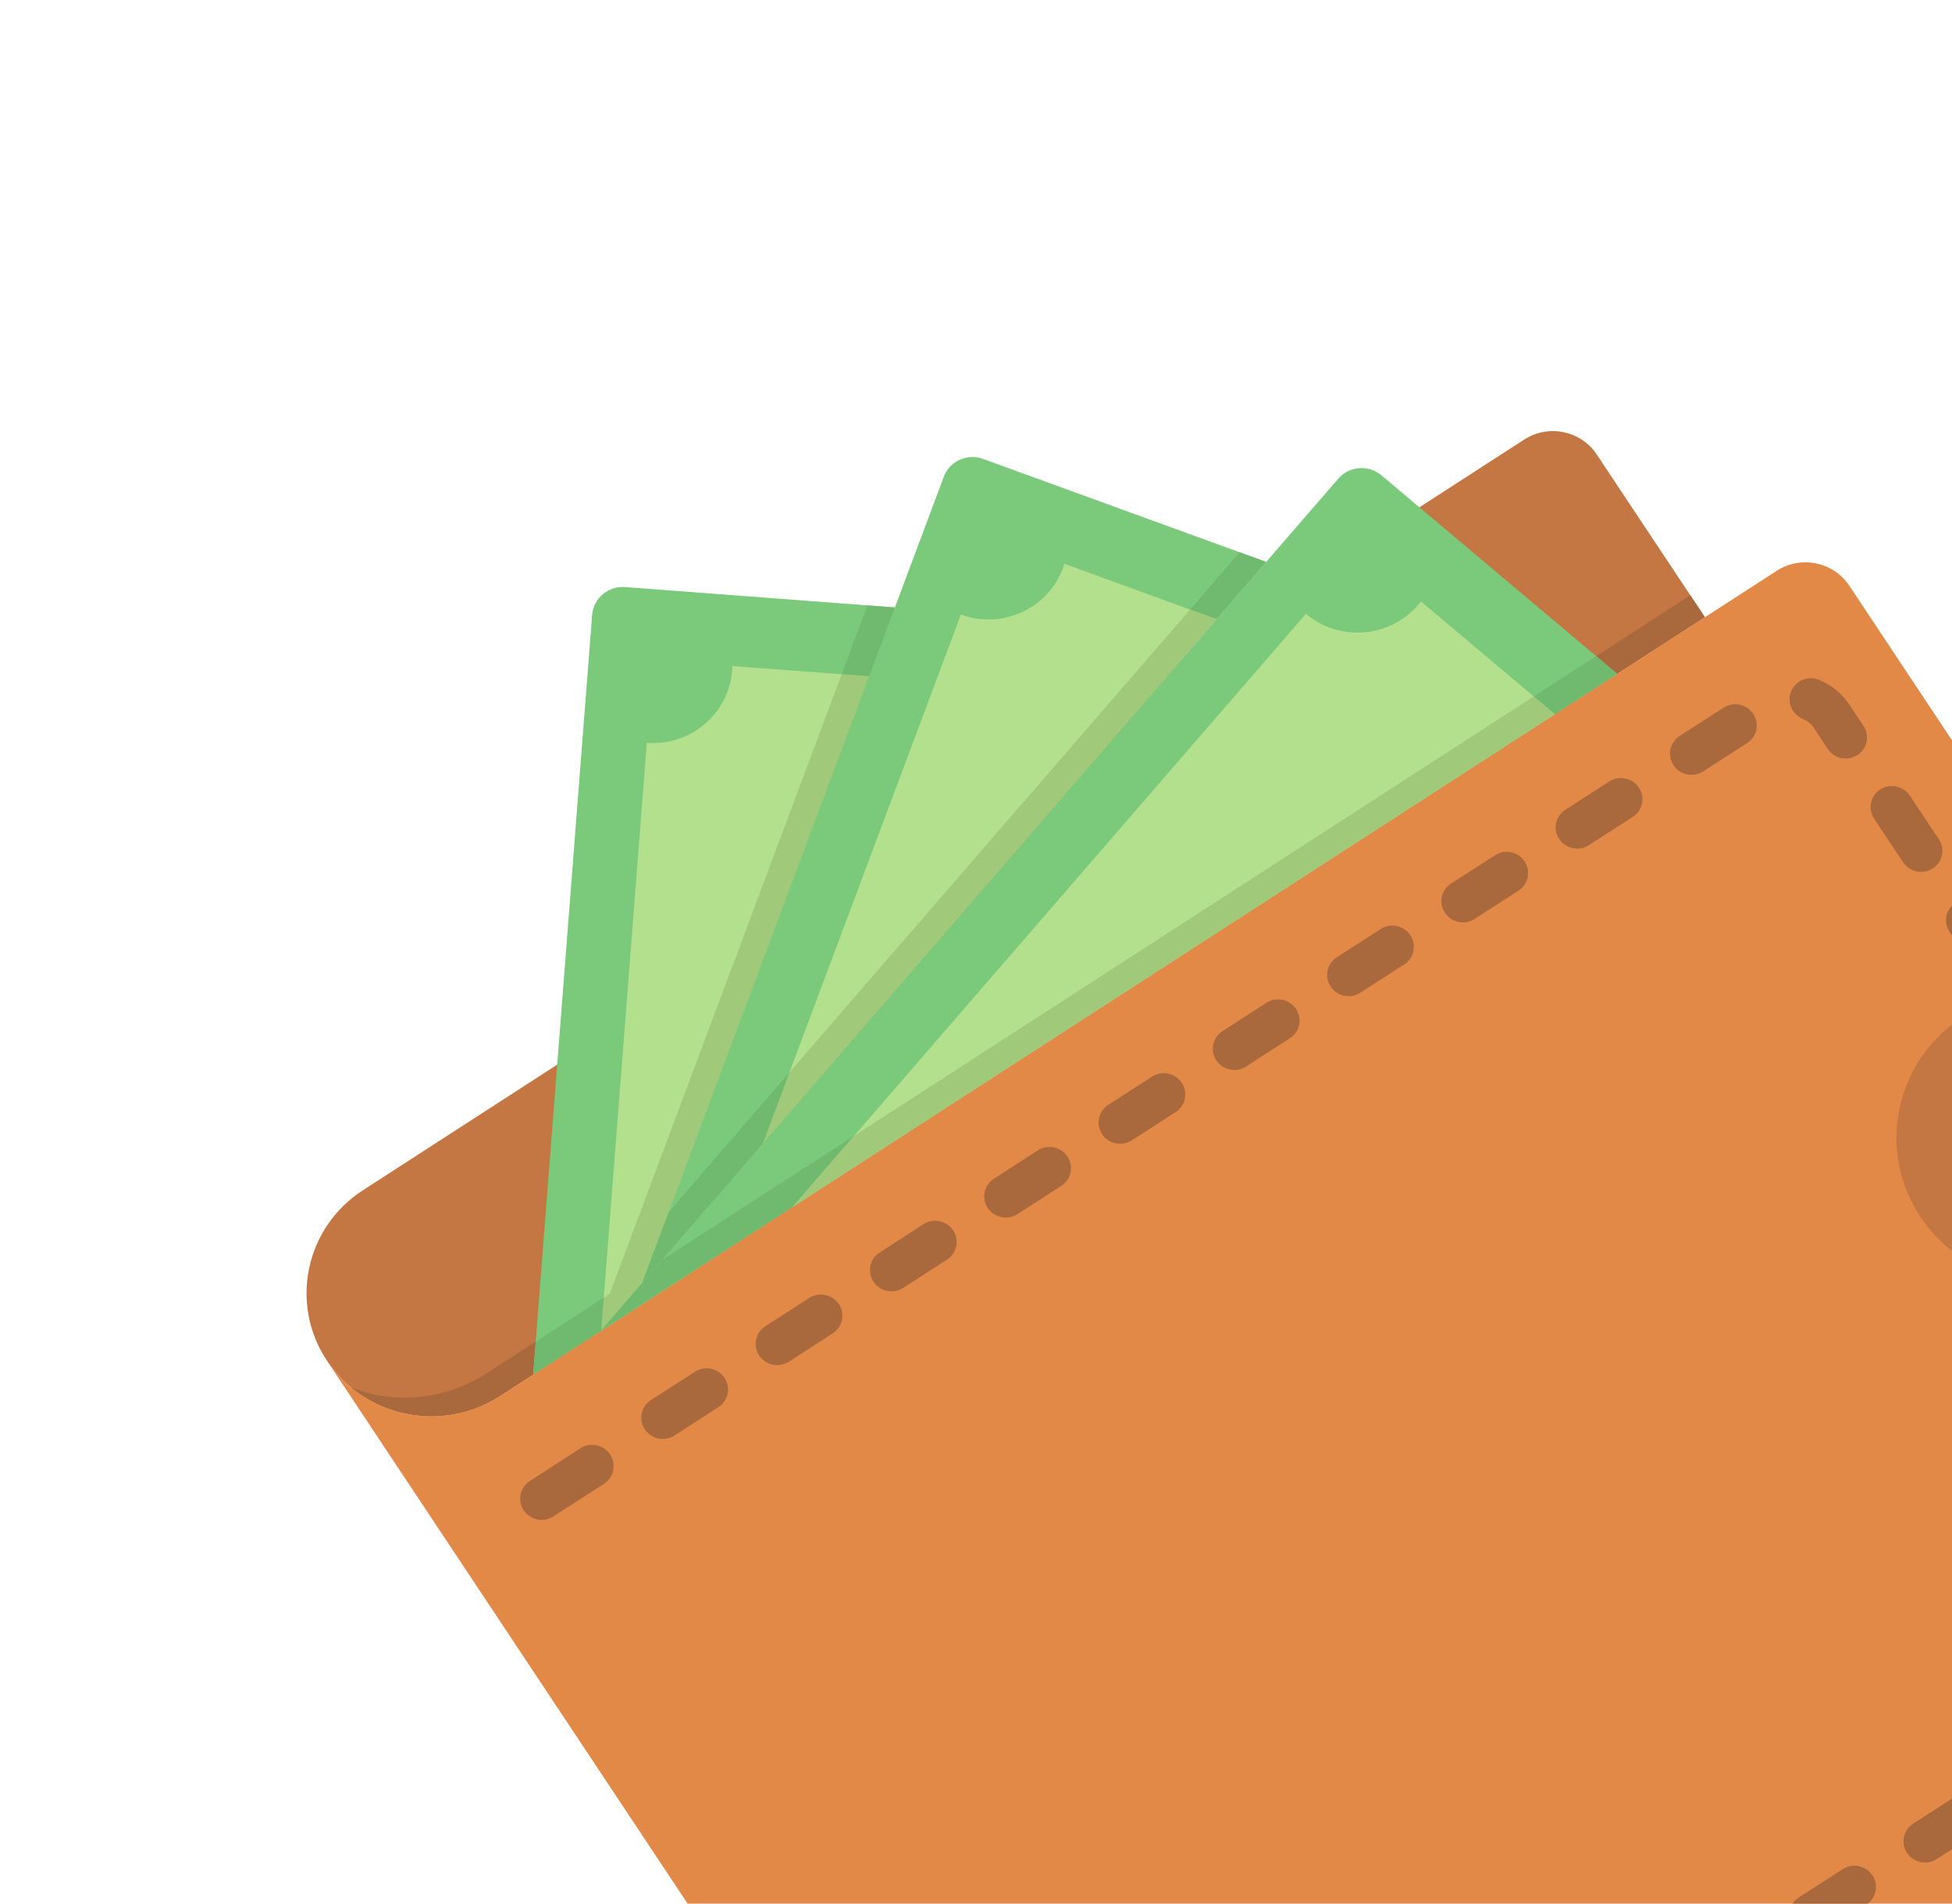 <?xml version="1.0" encoding="UTF-8"?>
<svg xmlns="http://www.w3.org/2000/svg" xmlns:xlink="http://www.w3.org/1999/xlink" width="120px" height="117px" viewBox="0 0 120 117" version="1.1">
<g id="surface1">
<path style=" stroke:none;fill-rule:nonzero;fill:rgb(76.863%,46.667%,26.275%);fill-opacity:1;" d="M 98.164 27.938 L 104.809 37.934 L 30.723 85.816 C 29.23 86.777 27.52 87.164 25.871 87.027 C 25.562 86.996 25.254 86.953 24.949 86.891 C 23.027 86.496 21.262 85.375 20.098 83.629 C 17.777 80.137 18.77 75.445 22.309 73.156 L 93.695 27.02 C 95.188 26.051 97.191 26.465 98.164 27.938 Z M 98.164 27.938 "/>
<path style=" stroke:none;fill-rule:nonzero;fill:rgb(66.667%,41.176%,23.529%);fill-opacity:1;" d="M 103.914 36.586 L 104.809 37.934 L 30.723 85.816 C 29.23 86.777 27.52 87.164 25.871 87.027 C 25.562 86.996 25.254 86.953 24.949 86.891 C 23.723 86.641 22.559 86.094 21.574 85.273 C 21.641 85.297 21.703 85.324 21.766 85.348 C 24.477 86.344 27.508 85.969 29.922 84.402 Z M 103.914 36.586 "/>
<path style=" stroke:none;fill-rule:nonzero;fill:rgb(88.627%,53.725%,27.843%);fill-opacity:1;" d="M 113.688 36 L 152.375 94.227 C 153.352 95.699 152.938 97.676 151.441 98.637 L 73.012 149.324 C 69.434 151.641 64.629 150.652 62.285 147.121 L 20.098 83.629 C 21.262 85.375 23.027 86.496 24.949 86.891 C 26.871 87.285 28.949 86.961 30.723 85.816 L 109.219 35.086 C 110.707 34.117 112.707 34.531 113.688 36 Z M 113.688 36 "/>
<path style=" stroke:none;fill-rule:nonzero;fill:rgb(48.235%,78.824%,48.235%);fill-opacity:1;" d="M 32.777 84.484 L 34.254 65.434 L 36.402 37.797 C 36.48 36.77 37.387 36.004 38.426 36.082 L 55.012 37.336 L 46.883 75.367 Z M 32.777 84.484 "/>
<path style=" stroke:none;fill-rule:nonzero;fill:rgb(70.196%,87.843%,54.902%);fill-opacity:1;" d="M 53.426 41.57 L 43.441 75.281 L 42.59 78.141 L 36.961 81.785 L 37.043 80.715 L 38.438 62.73 L 39.762 45.656 C 42.449 45.859 44.797 43.875 45.008 41.223 C 45.012 41.125 45.02 41.031 45.02 40.938 L 51.742 41.441 Z M 53.426 41.57 "/>
<path style=" stroke:none;fill-rule:nonzero;fill:rgb(43.922%,72.941%,43.922%);fill-opacity:1;" d="M 55.012 37.336 L 48.039 69.969 L 43.441 75.281 L 53.426 41.57 L 51.742 41.441 L 53.324 37.211 Z M 55.012 37.336 "/>
<path style=" stroke:none;fill-rule:nonzero;fill:rgb(62.745%,78.824%,47.451%);fill-opacity:1;" d="M 53.426 41.57 L 43.441 75.281 L 38.887 80.531 L 36.539 82.051 L 37.043 80.715 L 37.41 79.73 L 37.488 79.512 L 51.742 41.441 Z M 53.426 41.57 "/>
<path style=" stroke:none;fill-rule:nonzero;fill:rgb(48.235%,78.824%,48.235%);fill-opacity:1;" d="M 77.836 34.539 L 39.477 78.852 L 41.109 74.496 L 58.02 29.305 C 58.375 28.344 59.461 27.848 60.438 28.207 L 76.211 33.945 Z M 77.836 34.539 "/>
<path style=" stroke:none;fill-rule:nonzero;fill:rgb(70.196%,87.843%,54.902%);fill-opacity:1;" d="M 74.793 38.059 L 46.906 70.266 L 48.535 65.906 L 59.07 37.773 C 61.598 38.699 64.41 37.422 65.34 34.926 C 65.375 34.836 65.406 34.742 65.434 34.652 L 73.16 37.465 Z M 74.793 38.059 "/>
<path style=" stroke:none;fill-rule:nonzero;fill:rgb(48.235%,78.824%,48.235%);fill-opacity:1;" d="M 99.418 41.418 L 87.258 31.18 L 84.926 29.215 C 84.133 28.551 82.945 28.637 82.27 29.422 L 72.473 40.734 L 36.906 81.816 Z M 99.418 41.418 "/>
<path style=" stroke:none;fill-rule:nonzero;fill:rgb(43.922%,72.941%,43.922%);fill-opacity:1;" d="M 77.836 34.539 L 74.793 38.059 L 73.16 37.465 L 76.211 33.945 Z M 77.836 34.539 "/>
<path style=" stroke:none;fill-rule:nonzero;fill:rgb(62.745%,78.824%,47.451%);fill-opacity:1;" d="M 74.793 38.059 L 46.906 70.266 L 48.535 65.906 L 70.035 41.078 L 73.16 37.465 Z M 74.793 38.059 "/>
<path style=" stroke:none;fill-rule:nonzero;fill:rgb(70.196%,87.843%,54.902%);fill-opacity:1;" d="M 95.582 43.895 L 87.355 36.965 C 87.293 37.043 87.234 37.113 87.168 37.191 C 85.418 39.215 82.332 39.453 80.281 37.727 L 48.727 74.176 Z M 95.582 43.895 "/>
<path style=" stroke:none;fill-rule:nonzero;fill:rgb(43.922%,72.941%,43.922%);fill-opacity:1;" d="M 52.508 69.809 L 48.727 74.176 L 36.906 81.816 L 40.691 77.445 Z M 52.508 69.809 "/>
<path style=" stroke:none;fill-rule:nonzero;fill:rgb(43.922%,72.941%,43.922%);fill-opacity:1;" d="M 99.418 41.418 L 95.582 43.895 L 94.289 42.805 L 98.121 40.324 Z M 99.418 41.418 "/>
<path style=" stroke:none;fill-rule:nonzero;fill:rgb(62.745%,78.824%,47.451%);fill-opacity:1;" d="M 95.582 43.895 L 48.727 74.176 L 52.508 69.809 L 94.289 42.805 Z M 95.582 43.895 "/>
<path style=" stroke:none;fill-rule:nonzero;fill:rgb(62.745%,78.824%,47.451%);fill-opacity:1;" d="M 40.691 77.445 L 36.906 81.816 L 36.539 82.051 L 37.113 79.754 Z M 40.691 77.445 "/>
<path style=" stroke:none;fill-rule:nonzero;fill:rgb(43.922%,72.941%,43.922%);fill-opacity:1;" d="M 48.535 65.906 L 46.906 70.266 L 39.477 78.852 L 41.109 74.496 Z M 48.535 65.906 "/>
<path style=" stroke:none;fill-rule:nonzero;fill:rgb(43.922%,72.941%,43.922%);fill-opacity:1;" d="M 37.113 79.754 L 36.961 81.785 L 32.777 84.484 L 32.938 82.457 Z M 37.113 79.754 "/>
<path style=" stroke:none;fill-rule:nonzero;fill:rgb(66.667%,41.176%,23.529%);fill-opacity:1;" d="M 37.133 91.199 L 34.016 93.203 C 33.41 93.598 32.598 93.426 32.195 92.824 C 31.797 92.219 31.965 91.418 32.57 91.027 L 35.68 89.016 C 36.289 88.621 37.102 88.793 37.508 89.398 C 37.902 90 37.738 90.809 37.133 91.199 Z M 37.133 91.199 "/>
<path style=" stroke:none;fill-rule:nonzero;fill:rgb(66.667%,41.176%,23.529%);fill-opacity:1;" d="M 142.84 98.914 L 140.137 100.66 C 139.535 101.051 138.715 100.879 138.316 100.281 C 137.914 99.68 138.086 98.875 138.691 98.48 L 141.391 96.734 C 141.996 96.352 142.816 96.516 143.211 97.121 C 143.617 97.723 143.449 98.523 142.84 98.914 Z M 135.812 103.449 L 133.113 105.195 C 132.508 105.586 131.688 105.414 131.293 104.816 C 130.887 104.215 131.055 103.406 131.664 103.016 L 134.363 101.27 C 134.969 100.887 135.789 101.051 136.188 101.652 C 136.59 102.258 136.418 103.059 135.812 103.449 Z M 128.789 107.984 L 126.086 109.73 C 125.477 110.121 124.664 109.949 124.262 109.348 C 123.863 108.75 124.027 107.941 124.633 107.551 L 127.34 105.812 C 127.945 105.418 128.758 105.586 129.16 106.188 C 129.559 106.789 129.395 107.594 128.789 107.984 Z M 121.762 112.52 L 119.055 114.266 C 118.453 114.656 117.637 114.484 117.234 113.883 C 116.836 113.285 117.004 112.477 117.609 112.086 L 120.316 110.348 C 120.918 109.953 121.734 110.121 122.137 110.727 C 122.535 111.324 122.367 112.129 121.762 112.52 Z M 114.738 117.055 L 112.031 118.797 C 111.426 119.191 110.605 119.02 110.211 118.418 C 109.812 117.82 109.977 117.012 110.582 116.621 L 113.285 114.883 C 113.895 114.488 114.707 114.656 115.109 115.262 C 115.508 115.859 115.344 116.66 114.738 117.055 Z M 107.707 121.59 L 105.008 123.332 C 104.402 123.727 103.582 123.559 103.184 122.953 C 102.781 122.355 102.953 121.547 103.559 121.156 L 106.258 119.41 C 106.863 119.023 107.684 119.191 108.078 119.797 C 108.484 120.395 108.316 121.195 107.707 121.59 Z M 100.68 126.121 L 97.98 127.867 C 97.375 128.258 96.555 128.094 96.16 127.488 C 95.754 126.887 95.922 126.082 96.531 125.691 L 99.234 123.949 C 99.836 123.559 100.656 123.727 101.055 124.332 C 101.457 124.93 101.285 125.738 100.68 126.121 Z M 93.656 130.656 L 90.957 132.402 C 90.344 132.793 89.531 132.629 89.133 132.023 C 88.73 131.422 88.895 130.617 89.5 130.223 L 92.207 128.484 C 92.812 128.094 93.633 128.258 94.027 128.863 C 94.426 129.465 94.262 130.266 93.656 130.656 Z M 86.629 135.191 L 83.926 136.938 C 83.32 137.328 82.508 137.164 82.102 136.559 C 81.703 135.957 81.871 135.152 82.477 134.758 L 85.184 133.02 C 85.789 132.629 86.605 132.793 87.004 133.398 C 87.402 134 87.234 134.801 86.629 135.191 Z M 79.605 139.727 L 76.898 141.473 C 76.293 141.863 75.48 141.699 75.078 141.094 C 74.68 140.492 74.848 139.684 75.449 139.301 L 78.156 137.555 C 78.762 137.164 79.574 137.328 79.977 137.934 C 80.375 138.535 80.211 139.336 79.605 139.727 Z M 146.172 95.352 C 145.961 95.496 145.703 95.574 145.426 95.566 C 144.703 95.551 144.125 94.949 144.137 94.23 C 144.145 93.953 144.059 93.672 143.898 93.438 L 143.023 92.117 C 142.625 91.52 142.789 90.711 143.395 90.32 C 144.008 89.93 144.82 90.102 145.223 90.699 L 146.098 92.02 C 146.551 92.699 146.785 93.488 146.766 94.297 C 146.762 94.742 146.523 95.129 146.172 95.352 Z M 141.996 88.215 C 141.391 88.605 140.57 88.434 140.176 87.832 L 138.387 85.148 C 137.992 84.551 138.156 83.742 138.762 83.352 C 139.367 82.961 140.188 83.133 140.582 83.73 L 142.371 86.414 C 142.766 87.016 142.602 87.82 141.996 88.215 Z M 137.363 81.246 C 136.75 81.637 135.938 81.465 135.539 80.863 L 133.754 78.188 C 133.355 77.582 133.523 76.781 134.129 76.391 C 134.734 75.996 135.551 76.164 135.949 76.77 L 137.734 79.445 C 138.133 80.047 137.965 80.852 137.363 81.246 Z M 132.723 74.277 C 132.117 74.668 131.305 74.504 130.898 73.898 L 129.121 71.219 C 128.715 70.621 128.887 69.812 129.492 69.422 C 130.098 69.031 130.918 69.203 131.316 69.801 L 133.102 72.477 C 133.5 73.082 133.332 73.883 132.723 74.277 Z M 128.086 67.312 C 127.48 67.707 126.668 67.535 126.266 66.934 L 124.484 64.25 C 124.082 63.652 124.254 62.844 124.859 62.453 C 125.465 62.062 126.277 62.234 126.68 62.832 L 128.461 65.516 C 128.863 66.113 128.699 66.922 128.086 67.312 Z M 123.453 60.348 C 122.848 60.738 122.027 60.566 121.633 59.965 L 119.852 57.285 C 119.449 56.684 119.613 55.883 120.219 55.492 C 120.832 55.098 121.645 55.266 122.047 55.871 L 123.828 58.547 C 124.227 59.148 124.059 59.953 123.453 60.348 Z M 118.82 53.379 C 118.215 53.77 117.395 53.598 116.996 52.996 L 115.211 50.32 C 114.812 49.715 114.98 48.914 115.586 48.523 C 116.195 48.129 117.008 48.305 117.406 48.902 L 119.191 51.578 C 119.59 52.184 119.426 52.984 118.82 53.379 Z M 114.184 46.41 C 113.578 46.801 112.762 46.637 112.363 46.031 L 111.492 44.719 C 111.332 44.48 111.102 44.297 110.84 44.191 C 110.164 43.918 109.836 43.156 110.109 42.492 C 110.383 41.828 111.148 41.512 111.824 41.785 C 112.582 42.094 113.23 42.617 113.688 43.305 L 114.559 44.617 C 114.957 45.215 114.789 46.023 114.184 46.41 Z M 107.402 45.672 L 104.703 47.414 C 104.098 47.805 103.277 47.637 102.883 47.031 C 102.477 46.434 102.648 45.633 103.254 45.238 L 105.957 43.496 C 106.559 43.102 107.379 43.27 107.777 43.875 C 108.18 44.473 108.016 45.281 107.402 45.672 Z M 100.379 50.207 L 97.68 51.945 C 97.074 52.34 96.254 52.172 95.855 51.566 C 95.453 50.969 95.617 50.168 96.23 49.773 L 98.93 48.031 C 99.535 47.637 100.355 47.805 100.75 48.41 C 101.156 49.008 100.984 49.816 100.379 50.207 Z M 93.352 54.742 L 90.652 56.48 C 90.043 56.875 89.23 56.707 88.832 56.102 C 88.426 55.504 88.594 54.703 89.199 54.309 L 91.906 52.566 C 92.512 52.172 93.328 52.34 93.727 52.945 C 94.125 53.543 93.957 54.352 93.352 54.742 Z M 86.328 59.277 L 83.621 61.016 C 83.016 61.41 82.203 61.242 81.801 60.637 C 81.402 60.039 81.57 59.234 82.172 58.844 L 84.879 57.098 C 85.484 56.707 86.297 56.879 86.699 57.48 C 87.098 58.078 86.934 58.887 86.328 59.277 Z M 79.301 63.812 L 76.598 65.551 C 75.992 65.941 75.18 65.777 74.773 65.172 C 74.379 64.57 74.543 63.77 75.148 63.379 L 77.855 61.633 C 78.461 61.242 79.273 61.414 79.676 62.016 C 80.074 62.613 79.906 63.422 79.301 63.812 Z M 72.277 68.348 L 69.57 70.094 C 68.965 70.477 68.148 70.312 67.75 69.707 C 67.352 69.105 67.52 68.305 68.121 67.914 L 70.824 66.168 C 71.434 65.777 72.246 65.949 72.648 66.547 C 73.047 67.148 72.883 67.957 72.277 68.348 Z M 65.246 72.883 L 62.547 74.625 C 61.941 75.012 61.121 74.848 60.723 74.246 C 60.32 73.641 60.492 72.84 61.098 72.449 L 63.797 70.703 C 64.402 70.312 65.223 70.484 65.617 71.082 C 66.023 71.684 65.855 72.488 65.246 72.883 Z M 58.219 77.418 L 55.52 79.16 C 54.914 79.547 54.098 79.383 53.699 78.781 C 53.297 78.176 53.461 77.375 54.074 76.984 L 56.773 75.238 C 57.379 74.848 58.195 75.02 58.594 75.617 C 58.996 76.219 58.824 77.023 58.219 77.418 Z M 51.195 81.949 L 48.496 83.695 C 47.883 84.082 47.07 83.914 46.672 83.316 C 46.27 82.711 46.438 81.91 47.043 81.52 L 49.746 79.773 C 50.352 79.383 51.172 79.555 51.57 80.152 C 51.965 80.754 51.801 81.559 51.195 81.949 Z M 44.168 86.484 L 41.465 88.23 C 40.859 88.621 40.047 88.449 39.641 87.852 C 39.246 87.246 39.41 86.445 40.016 86.051 L 42.723 84.309 C 43.328 83.914 44.141 84.086 44.543 84.688 C 44.941 85.285 44.773 86.094 44.168 86.484 Z M 44.168 86.484 "/>
<path style=" stroke:none;fill-rule:nonzero;fill:rgb(76.863%,46.667%,26.275%);fill-opacity:1;" d="M 130.516 77.352 L 138.102 72.441 C 139.484 71.551 139.871 69.723 138.965 68.363 L 132.379 58.445 C 131.469 57.086 129.617 56.707 128.242 57.598 L 120.652 62.508 C 116.492 65.188 115.336 70.691 118.059 74.793 C 120.785 78.887 126.359 80.035 130.516 77.352 Z M 130.516 77.352 "/>
</g>
</svg>
